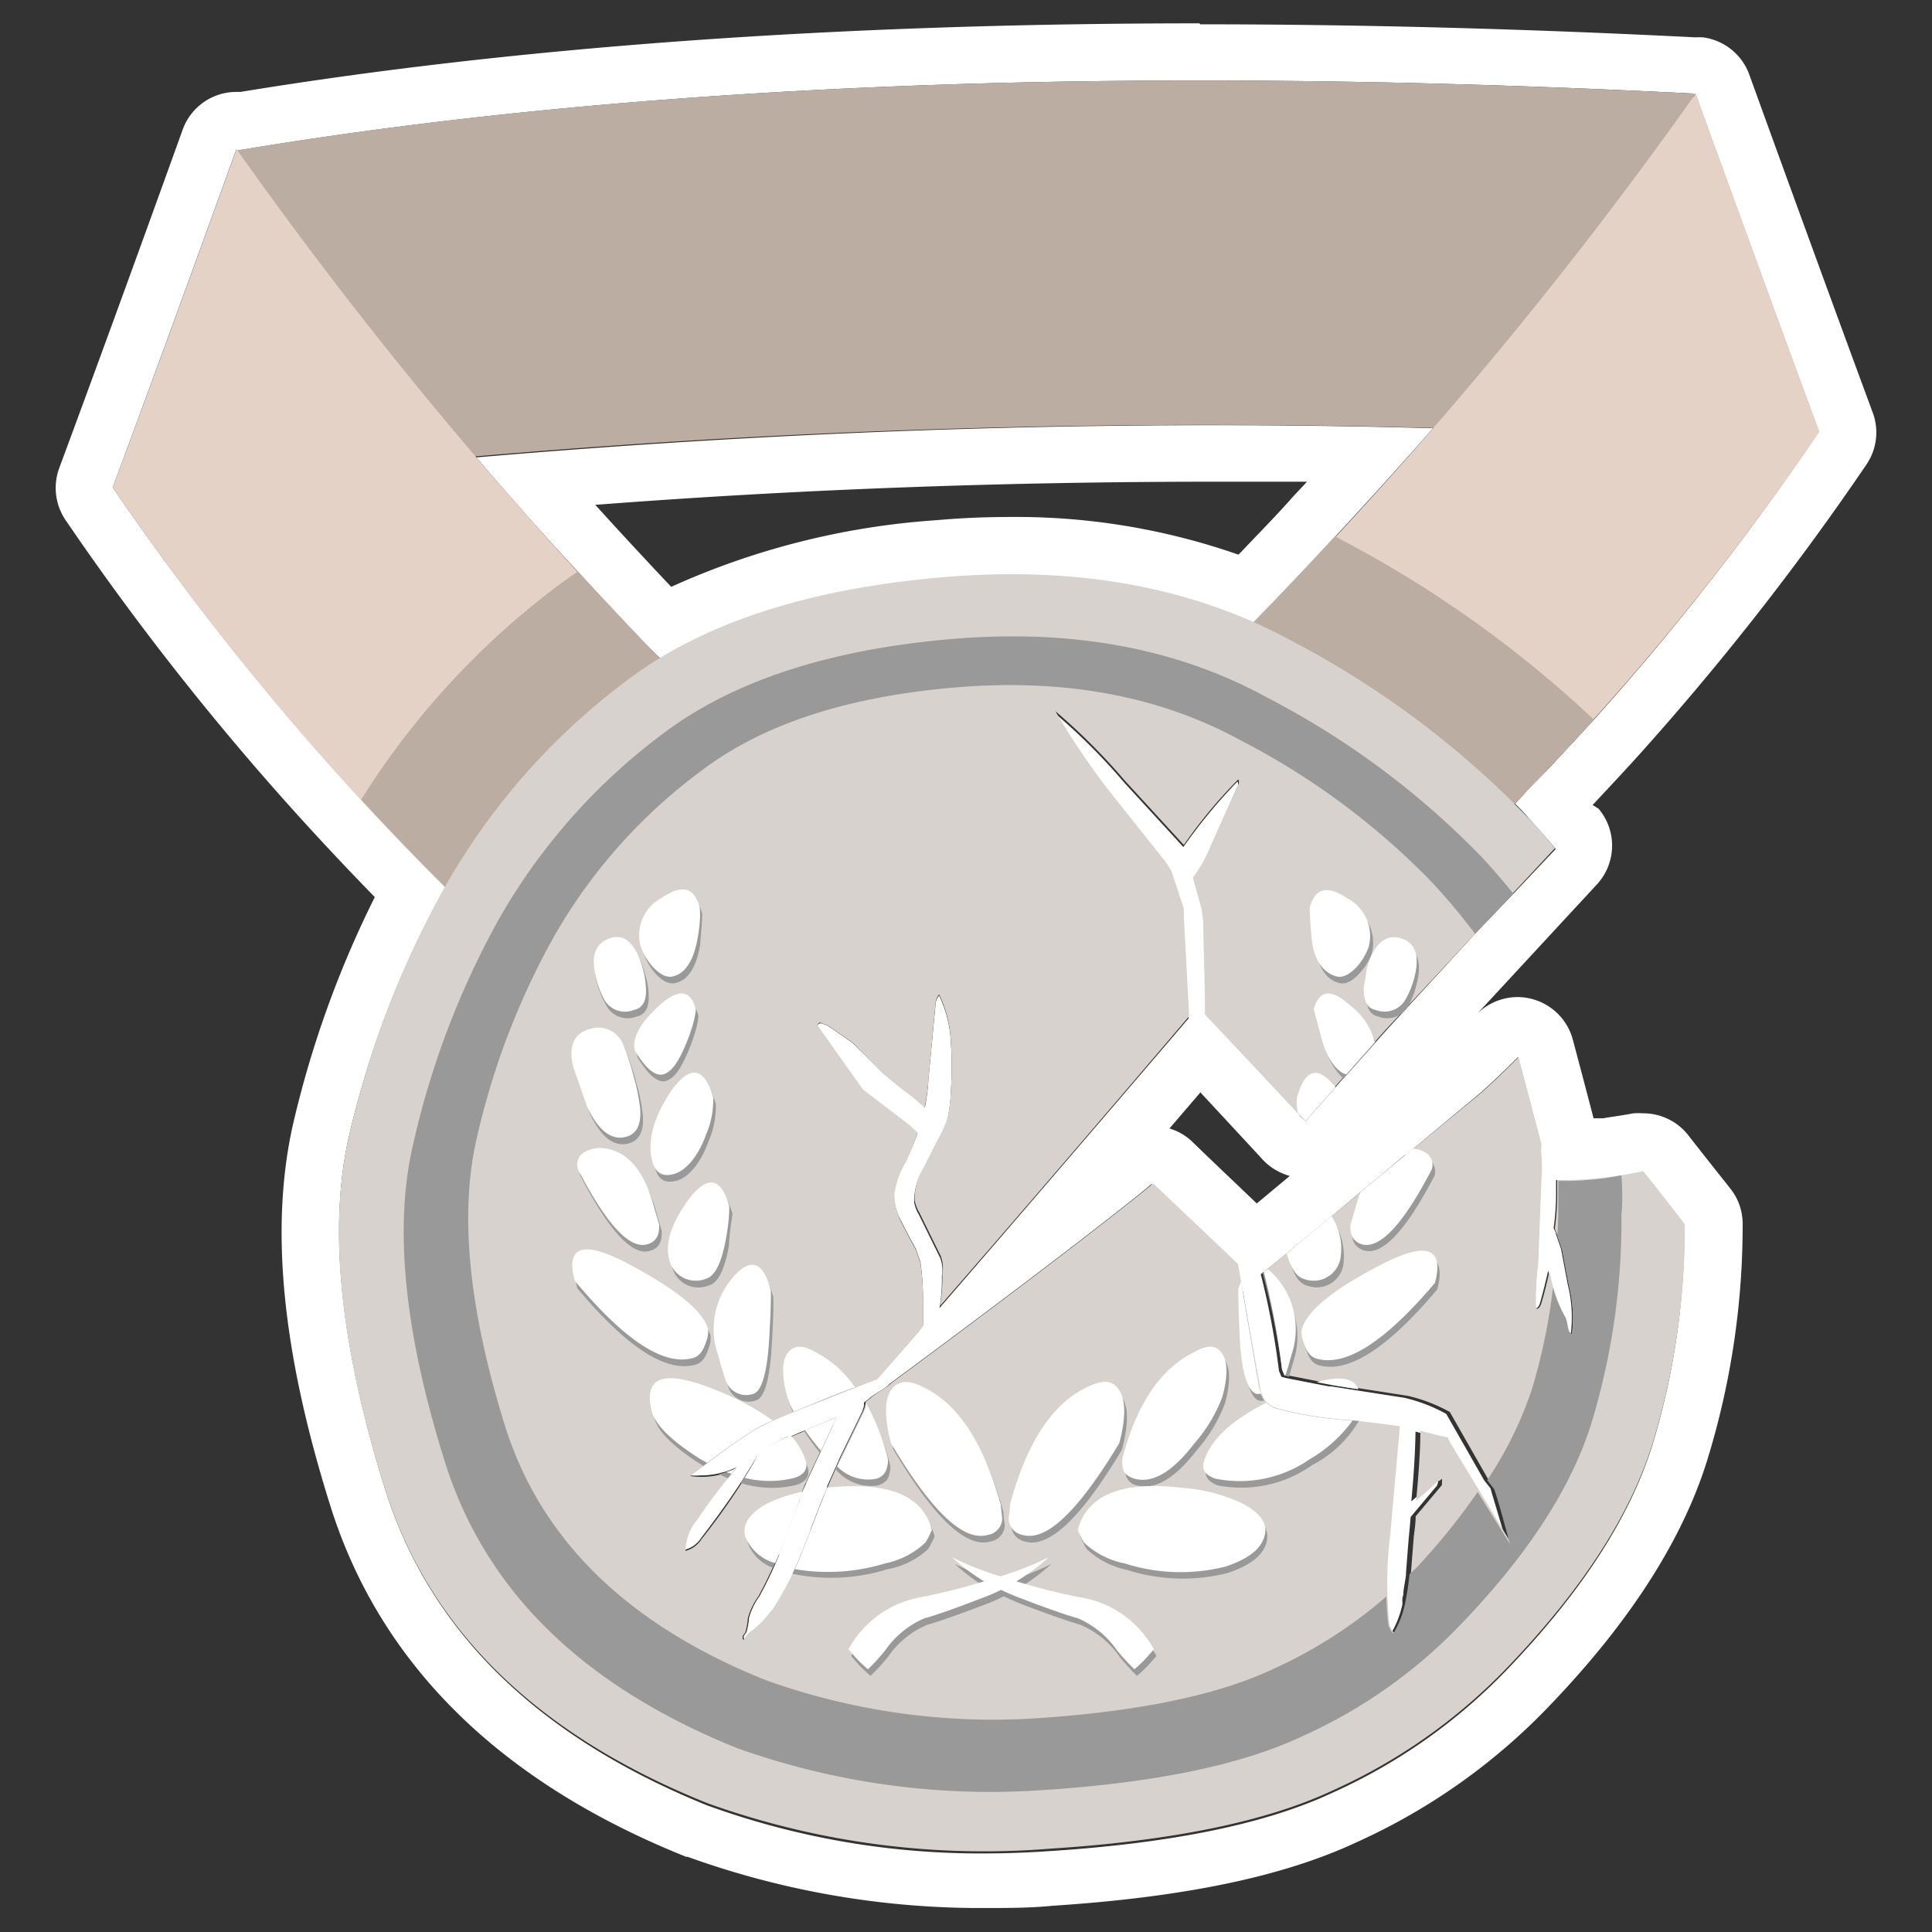 <svg id="Calque_1" data-name="Calque 1" xmlns="http://www.w3.org/2000/svg" viewBox="0 0 120 120"><rect x="0" y="0" width="120" height="120" fill="#333333" stroke="none"/><defs><style>.cls-1{fill:#fff;}.cls-2{fill:#bcada2;}.cls-3{fill:#e5d2c6;}.cls-4{fill:#d8d2ce;}.cls-5{fill:#999;}</style></defs><title>Plan de travail 1 copie 2</title><path class="cls-1" d="M74.51,5q14.63,0,30.68.81c0,.06,0,.11,0,.17a1.63,1.63,0,0,0,.11-.17q4.56,12.56,7.68,21A164.74,164.74,0,0,1,99,44.7h0c-.53.59-1.08,1.18-1.62,1.76s-.85.92-1.28,1.37-1,1-1.48,1.54l-.52.54c.31.31.63.63.93,1,.56.61,1.09,1.22,1.6,1.82L94,55.51,91.62,58,86.1,64l-.63.71c-.1.11-.2.21-.29.32l-1.47,1.64c-.08.1-.18.2-.26.29l-.5.57-.4.45-.62.7-.84.95-.45-.49h0Q79.07,67.45,74.89,63c0-.37,0-.73,0-1.1l-.11-4.12a6,6,0,0,0-.15-1.5l-.49-1.74v-.05a8.24,8.24,0,0,0,1.11-2l1.61-3.62a.34.34,0,0,0,0-.33h0a34,34,0,0,0-3.36,4.07l-3.67-4a38,38,0,0,0-4.31-4.31h0a48.44,48.44,0,0,0,3.22,4.8l3.38,4.25a5.65,5.65,0,0,1,.61.89l.76,2.29,0,.1a1,1,0,0,1,0,.24l.34,6.38q-9.06,10.59-15.48,18a9.89,9.89,0,0,0,.15-2,2.08,2.08,0,0,0-.1-1.11l-1.33-2.7a2.34,2.34,0,0,1-.29-.76,3.75,3.75,0,0,1,.54-2L58.17,71a8.85,8.85,0,0,0,.66-1.4,9.09,9.09,0,0,0,.23-1.84,21.68,21.68,0,0,0,0-3,7.41,7.41,0,0,0-.73-2.92.86.86,0,0,0-.22.55L57.67,67a13.11,13.11,0,0,1-.22,1.78,11.79,11.79,0,0,0-1.3-1.07c-.67-.53-1.15-.92-1.43-1.18L53,64.82q-.18-.16-1.59-1.11l-.36-.14a.19.19,0,0,0-.12,0q-.1,0-.18.15l2.84,4,2.62,2a6.26,6.26,0,0,1,.65.56l.13.11a18.43,18.43,0,0,1-.75,1.77,5.52,5.52,0,0,0-.73,2A3.69,3.69,0,0,0,56,75.89c.18.38.48.94.89,1.69l.28.8a16.94,16.94,0,0,1,.16,2.56c0,.54,0,1,0,1.38l0,0s-.26.33-.24.33l0,0-2.63,3-.54.21-.88.34-1.27.51-.74.29L50,87.39l-.76.3-.67.27-.59.27-.43.2-.29.14-.42.23c-.17.1-.64.41-1.4.92l-1.78,1.33-.81.59a4.82,4.82,0,0,0,.65,0,5.13,5.13,0,0,0,1.12-.12l.49-.13a5.55,5.55,0,0,0,.52-.2l.11-.09-.33.4a29.87,29.87,0,0,0-2.13,2.83,3.08,3.08,0,0,0-.72,1.92,1.71,1.71,0,0,0,1-.74c1-1.3,1.81-2.44,2.46-3.44.16-.24.3-.46.43-.68l.21-.33.48-.83c.23-.15.48-.3.74-.45l.14-.07.08,0c.26-.14.53-.28.83-.41h0l.16-.07h0l.59-.26.23-.09h0l2-.82c-.07.18-.14.37-.22.55l-1.63,3.52c0,.08-.12.26-.22.52l-.2.52v0c-.07.17-.14.37-.23.59l-.08.23-.2.53-.1.28c-.11.29-.21.58-.33.91l-.31.77a1.17,1.17,0,0,0,0,.11,26.33,26.33,0,0,1-1.22,2.56,4.17,4.17,0,0,0-.65,1.35,4.33,4.33,0,0,1-.16.89c-.18.2-.22.35-.1.46a1.45,1.45,0,0,1,.55-.6c.29-.25.5-.45.65-.59l.61-.73a16.1,16.1,0,0,0,1.18-2.15c.08-.17.15-.35.23-.52.15-.34.3-.69.45-1.07l.41-1.06,0-.13.14-.36c.06-.15.12-.3.17-.44l.08-.21.15-.37.07-.19.42-1v0a.54.54,0,0,0,0-.11l.45-1,.1-.22c.08-.18.16-.36.25-.58l1.36-2.8a2.54,2.54,0,0,0,.13-.39.59.59,0,0,0,0-.13h0a.19.19,0,0,0,0-.08l.31-.24c.41-.37,1-.6,1.3-.94,10.55-7.79,15.84-12,16.24-12.39l5.27,5,.19,1.13,1.12,6.56a3.7,3.7,0,0,0,.14.49,1.08,1.08,0,0,0,.18.34v0l.11.09a1.36,1.36,0,0,0,.33.22l.11.05a2.68,2.68,0,0,0,.34.13,23.94,23.94,0,0,0,4.36.69c1.25.14,2.29.27,3.1.39l-.59,6.62a34,34,0,0,0-.18,3.93c0,.31,0,.61,0,.89s0,.63.09.91.23.46.32.47a6.05,6.05,0,0,0,.7-1.78.89.89,0,0,0,0-.24c0-.1,0-.22.06-.37h0c0-.32.1-.73.17-1.25a.89.89,0,0,1,0-.15l.17-2.17c.05-.43.08-.86.12-1.28l1.63-1.94c.08-.18.1-.31,0-.38a0,0,0,0,0,0,0s-.11.12-.25.15c-.28.29-.59.56-1.23,1.11a.31.31,0,0,1-.11.08c.15-1.6.24-3,.26-4.32.68.18,1.25.32,1.71.41l.07.2,3.89,6.36c-.63-2.19-1-3.34-1-3.43l-.41-.52-2.35-4.12a10.14,10.14,0,0,0-2.6-1l-3.27-.51h0l-1.28-.2h0l-.14,0-1-.19-1.67-.33h0l-.28-.08-.15-.36a48.22,48.22,0,0,0-1.13-6l.24-.19,1.24-1,1.59-1.31,3.48-2.9h0L87,72l.83-.69L92,67.84c.84-.76,1.6-1.49,2.29-2.19q.76,2.88,1.42,5.4a3.32,3.32,0,0,0,0,.7,8.57,8.57,0,0,1,0,1.54l-.2,5.23a16.07,16.07,0,0,0-.13,2.75h0c.1,0,.2-.12.28-.35.19-.69.36-1.37.5-2,.08.39.17.72.26,1h0c.08.25.14.45.21.64a9.17,9.17,0,0,0,.57,1.24c.15.32.14,1,.37,1h0a8.29,8.29,0,0,0-.19-3l-.42-2.22c-.07-.22-.14-.4-.2-.58a2.83,2.83,0,0,0-.11-.31c0-.15-.11-.3-.15-.41a16.81,16.81,0,0,0,.15-2V73.6l0-.3a4.16,4.16,0,0,0,.54,0h.27l.46,0h.12l.44,0,.17,0,.5-.06.39,0,.45-.06.45-.07,1.55-.25c.9,1.15,1.78,2.26,2.63,3.33a45.8,45.8,0,0,1-2,13.6q-2.06,6.61-8.82,13.71a34.8,34.8,0,0,1-11.08,7.87q-6.16,2.88-17.6,3.61c-1.34.09-2.66.14-4,.14a49.62,49.62,0,0,1-17.24-3Q28,105.66,23.88,92.38T21.66,70.64a58.89,58.89,0,0,1,6-15.55c-.2-.2-.39-.41-.6-.61l-.59-.61q-2.06-2.07-4-4.2h0A165.93,165.93,0,0,1,7,30.27q3.14-8.43,7.68-21a.35.35,0,0,0,.05.08Q40.77,5,74.51,5M41,40.9q6.72-4,17.46-5c1.46-.13,2.89-.19,4.28-.19a37,37,0,0,1,15.08,3c.62-.64,1.25-1.28,1.86-1.92,1.09-1.15,2.17-2.29,3.23-3.44q3.15-3.39,6.1-6.75-6.78-.19-13.61-.19-22.59,0-45.81,2,3,3.54,6.32,7.12c1.27,1.38,2.56,2.77,3.89,4.16L41,40.9M74.51,1.45h0c-22.25,0-42.29,1.43-59.58,4.26h-.25a3.54,3.54,0,0,0-3.34,2.36c-3,8.33-5.58,15.39-7.66,21a3.57,3.57,0,0,0,.39,3.23A170.08,170.08,0,0,0,19.82,52.08c1.11,1.2,2.27,2.42,3.46,3.64A63.69,63.69,0,0,0,18.2,69.83c-1.44,6.38-.69,14.1,2.29,23.61,3.07,9.88,10.52,17.24,22.13,21.89l.09,0a53.58,53.58,0,0,0,18.47,3.18c1.38,0,2.8,0,4.21-.14,8.14-.53,14.31-1.81,18.86-3.94a38.32,38.32,0,0,0,12.17-8.67c4.85-5.08,8.1-10.16,9.62-15.07a49.49,49.49,0,0,0,2.2-14.63,3.52,3.52,0,0,0-.76-2.23c-.85-1.07-1.73-2.18-2.62-3.32a3.55,3.55,0,0,0-2.8-1.36,4,4,0,0,0-.6,0c-.54.1-1,.17-1.48.24l-.42.07-.42,0-.16,0q-.6-2.3-1.29-4.89a3.56,3.56,0,0,0-2.53-2.52,3.48,3.48,0,0,0-.9-.12,3.57,3.57,0,0,0-2.53,1.06l2.49-2.69,2.35-2.54,2.61-2.82a3.55,3.55,0,0,0,.11-4.71L98.92,50l1-1.07.26-.28q.72-.77,1.41-1.53a169.57,169.57,0,0,0,14.34-18.27,3.54,3.54,0,0,0,.39-3.22c-2.07-5.6-4.65-12.66-7.67-21a3.55,3.55,0,0,0-2.88-2.31,3.44,3.44,0,0,0-.46,0h0c-10.68-.54-21-.81-30.77-.81ZM36.94,31.36c13-1,25.87-1.44,38.46-1.44,1.92,0,3.85,0,5.78,0l-.87.93c-1,1.14-2.12,2.27-3.2,3.41l-.19.19a41.85,41.85,0,0,0-14.18-2.34c-1.48,0-3,.06-4.58.2a47.67,47.67,0,0,0-16.47,4.14c-1.06-1.12-2.12-2.26-3.17-3.4-.53-.57-1.05-1.15-1.58-1.73ZM72.63,70.1l1.93-2.25L78,71.56l.44.48a3.63,3.63,0,0,0,1.67,1l-.85.71-1.2,1c-1.26-1.21-2.61-2.48-4-3.83a3.47,3.47,0,0,0-1.43-.83Z"/><g id="Layer0_4_MEMBER_0_FILL" data-name="Layer0 4 MEMBER 0 FILL"><path class="cls-2" d="M107.28,27.39a140,140,0,0,1-2.09-21.58Q52,3.12,14.73,9.34,11.21,22.92,9.15,30.51A526.59,526.59,0,0,1,107.28,27.39Z"/></g><g id="Layer0_4_MEMBER_1_FILL" data-name="Layer0 4 MEMBER 1 FILL"><path class="cls-3" d="M14.69,9.26Q10.15,21.85,7,30.27A167.68,167.68,0,0,0,31.34,58.66L43.86,43.85A266.49,266.49,0,0,1,14.69,9.26M76.14,40.4Q83,48.49,88.62,55.21A166.83,166.83,0,0,0,113,26.82q-3.12-8.44-7.68-21A265.44,265.44,0,0,1,76.14,40.4Z"/></g><path class="cls-2" d="M83.44,33.59l-.52-.28c-2.19,2.36-4.44,4.72-6.78,7.09Q83,48.49,88.62,55.21,94,50.14,99,44.7A71.07,71.07,0,0,0,83.44,33.59Z"/><path class="cls-2" d="M35.9,35.49c-.45.31-.9.62-1.33.95A49.16,49.16,0,0,0,22.43,49.67c2.85,3.09,5.81,6.09,8.91,9L43.86,43.85Q39.72,39.65,35.9,35.49Z"/><path class="cls-4" d="M102.06,72.74a23.81,23.81,0,0,1-5.34.56l0,.3v.72a16.81,16.81,0,0,1-.15,2c.12.29.27.73.46,1.3l.42,2.22a8.29,8.29,0,0,1,.19,3c-.26.06-.25-.68-.4-1a9.76,9.76,0,0,1-1-2.9c-.14.67-.31,1.35-.5,2-.1.28-.21.39-.33.34a16.07,16.07,0,0,1,.13-2.75l.2-5.23a8.57,8.57,0,0,0,0-1.54,3.32,3.32,0,0,1,0-.7q-.66-2.52-1.42-5.4c-.69.7-1.45,1.43-2.29,2.19L78.5,79a48.22,48.22,0,0,1,1.13,6l.15.36.28.08,2.7.53,4.69.73a10.14,10.14,0,0,1,2.6,1l2.35,4.12.41.52c.07.09.42,1.24,1,3.43L90,89.48l-.07-.2c-.46-.09-1-.23-1.71-.41,0,1.28-.11,2.72-.26,4.32a.31.31,0,0,0,.11-.08c.64-.55.95-.82,1.23-1.11.16,0,.24-.17.26-.14s0,.2,0,.38l-1.63,1.94c0,.42-.07.85-.12,1.28l-.17,2.17c-.15,1.13-.25,1.81-.31,2a6.05,6.05,0,0,1-.7,1.78c-.09,0-.2-.17-.32-.47a24.45,24.45,0,0,1,.05-5.73l.59-6.62c-.81-.12-1.85-.25-3.1-.39a23.94,23.94,0,0,1-4.36-.69,1.84,1.84,0,0,1-.89-.49,2.08,2.08,0,0,1-.33-.85L76.89,78.5l-5.27-5c-.4.38-5.69,4.6-16.24,12.39-.34.34-.89.57-1.3.94l-.31.24a1.84,1.84,0,0,1-.17.6l-1.36,2.8-.8,1.81c-.36.88-.88,2.18-1.54,3.91A20,20,0,0,1,48,99.94l-.61.73c-.15.14-.36.34-.65.59a1.45,1.45,0,0,0-.55.6c-.12-.11-.08-.26.1-.46a4.33,4.33,0,0,0,.16-.89,4.17,4.17,0,0,1,.65-1.35,27.79,27.79,0,0,0,1.58-3.44c.77-2.13,1.23-3.33,1.36-3.6l1.63-3.52c.08-.18.15-.37.22-.55L49.71,89a15,15,0,0,0-2.55,1.31,41.87,41.87,0,0,1-3.58,5.28,1.71,1.71,0,0,1-1,.74,3.08,3.08,0,0,1,.72-1.92,31.63,31.63,0,0,1,2.46-3.23l-.11.09a4.91,4.91,0,0,1-2.78.41l2.59-1.92c.76-.51,1.23-.82,1.4-.92A15.89,15.89,0,0,1,48.59,88c1.54-.63,3.34-1.35,5.38-2.14l.54-.21,2.63-3c-.16.15.31-.41.19-.28,0-.37,0-.84,0-1.38a16.94,16.94,0,0,0-.16-2.56l-.28-.8c-.41-.75-.71-1.31-.89-1.69a3.69,3.69,0,0,1-.44-1.82,5.52,5.52,0,0,1,.73-2A18.43,18.43,0,0,0,57,70.34l-.13-.11a6.26,6.26,0,0,0-.65-.56l-2.62-2-2.84-4c.08-.15.18-.19.3-.11l.36.14q1.41.95,1.59,1.11l1.69,1.74c.28.26.76.65,1.43,1.18a11.79,11.79,0,0,1,1.3,1.07A13.11,13.11,0,0,0,57.67,67l.44-4.68a.86.86,0,0,1,.22-.55,7.41,7.41,0,0,1,.73,2.92,21.68,21.68,0,0,1,0,3,9.09,9.09,0,0,1-.23,1.84,8.85,8.85,0,0,1-.66,1.4l-.82,1.62a3.75,3.75,0,0,0-.54,2,2.34,2.34,0,0,0,.29.76l1.33,2.7a2.08,2.08,0,0,1,.1,1.11,9.89,9.89,0,0,1-.15,2q6.42-7.36,15.48-18l-.34-6.38a1,1,0,0,0,0-.24l0-.1-.76-2.29a5.65,5.65,0,0,0-.61-.89l-3.38-4.25a48.44,48.44,0,0,1-3.22-4.8,38.23,38.23,0,0,1,4.31,4.31l3.67,4a30.34,30.34,0,0,1,3.38-4.07.34.34,0,0,1,0,.33L75.21,52.5a8.24,8.24,0,0,1-1.11,2v.05l.49,1.74a6,6,0,0,1,.15,1.5l.1,4.12c0,.37,0,.73,0,1.1,3.24,3.44,5.32,5.65,6.2,6.61q1.77-2,5-5.63L96.58,52.68c-.51-.6-1-1.21-1.6-1.82a57.08,57.08,0,0,0-14.65-11q-9.27-5.1-21.87-4T38.85,42.33A41.51,41.51,0,0,0,27.73,54.92a58.93,58.93,0,0,0-6.07,15.72q-1.92,8.51,2.22,21.74T43.94,112a50.86,50.86,0,0,0,21.21,2.83q11.44-.73,17.6-3.61a34.8,34.8,0,0,0,11.08-7.87q6.77-7.11,8.82-13.71a45.8,45.8,0,0,0,2-13.6C103.84,75,103,73.89,102.06,72.74Z"/><path class="cls-5" d="M79.63,85.07l.15.36.28.08h0c.08-.26.17-.58.29-1a4.89,4.89,0,0,0-1-4.75,2.34,2.34,0,0,0-.94-.75h0A48.22,48.22,0,0,1,79.63,85.07Z"/><path class="cls-5" d="M81.18,79.85a1.68,1.68,0,0,0,2.25-1.24,4,4,0,0,0-.77-3L80,77.81C80.23,79,80.63,79.72,81.18,79.85Z"/><path class="cls-5" d="M81.09,69.63l1.77-2q-1.45-1.55-2.14,1a2.06,2.06,0,0,0,0,.68Z"/><path class="cls-5" d="M63.68,95.75q2.22.63,6-5.7c.42-1.56.42-2.66,0-3.29s-1-.66-1.92-.23q-3.28,1.5-4.85,7.3s0,.31-.1.88A1.06,1.06,0,0,0,63.68,95.75Z"/><path class="cls-5" d="M46,92.11a6.43,6.43,0,0,0,3.47.12c.58-.19.82-.52.72-1a4.37,4.37,0,0,0-1.28-2,14,14,0,0,0-1.79,1C46.87,90.81,46.48,91.43,46,92.11Z"/><path class="cls-5" d="M45.65,91.23a5,5,0,0,1-1,.33c.19.09.38.18.56.25l.56-.67Z"/><path class="cls-5" d="M57.43,86.53c-.87-.43-1.51-.36-1.93.23s-.41,1.72,0,3.29q3.75,6.32,6,5.7a1.07,1.07,0,0,0,.91-1c-.07-.56-.1-.86-.1-.88Q60.72,88,57.43,86.53Z"/><path class="cls-5" d="M47.75,93.83c-1,.59-1.48,1.25-1.3,2A2.56,2.56,0,0,0,48,97.37c.23-.5.46-1,.7-1.65.41-1.12.72-2,1-2.59A9,9,0,0,0,47.75,93.83Z"/><path class="cls-5" d="M84.05,62.88c-1.2-1.09-2-1-2.28.22,0,0,.17.67.52,1.93A4.17,4.17,0,0,0,83.45,67l2-2.25A5.15,5.15,0,0,0,84.05,62.88Z"/><path class="cls-5" d="M78.21,87a1.12,1.12,0,0,0,.31,0,2.13,2.13,0,0,1-.32-.83l-1-6c0,.11-.07.21-.11.34s0,1.08.1,3.12S77.69,86.86,78.21,87Z"/><path class="cls-5" d="M83.17,61.05c.36.11.78-.07,1.23-.55a3.72,3.72,0,0,0,.79-1.24,2.64,2.64,0,0,0-1.34-3.06c-1.22-.83-2-.63-2.31.58a16.94,16.94,0,0,0,.13,2Q82,60.77,83.17,61.05Z"/><path class="cls-5" d="M69.9,91.52a.91.91,0,0,0,.75.75q1.66.42,3.68-2.19a9.45,9.45,0,0,0,1.76-2.93c.35-1.3.33-2.21-.06-2.74s-1-.42-1.73,0c-2,1-3.5,3.15-4.36,6.38A1.12,1.12,0,0,0,69.9,91.52Z"/><path class="cls-5" d="M85.87,79Q81.47,81.29,81,83a1.54,1.54,0,0,0,.13.81c.17.59.45.93.84,1q2.72.72,7.3-4.72C89.86,77.85,88.72,77.51,85.87,79Z"/><path class="cls-5" d="M51.93,88.05l-2,.82c.24.37.52.77.87,1.21l.14.17.76-1.65C51.79,88.42,51.86,88.23,51.93,88.05Z"/><path class="cls-5" d="M84.18,86.26a1.82,1.82,0,0,0-1.28-.2Z"/><path class="cls-5" d="M87.4,71.74l-.16,0L85.05,73.6a8,8,0,0,0-.71,1.85s-.1.37-.29,1,.19,1.08.71,1.23c1.13.29,2.58-1.27,4.34-4.65a.9.9,0,0,0-.33-1A1.93,1.93,0,0,0,87.4,71.74Z"/><path class="cls-5" d="M84.86,61.77c0,.8.21,1.26.75,1.37a1.51,1.51,0,0,0,1.86-.65A5.67,5.67,0,0,0,88,61.08c.35-1.36,0-2.17-.91-2.41s-1.62.36-2,1.93C85.06,60.64,85,61,84.86,61.77Z"/><path class="cls-5" d="M37.68,62.49a1.5,1.5,0,0,0,1.86.65c.54-.11.79-.57.75-1.37s-.2-1.13-.2-1.17C39.66,59,39,58.39,38,58.67s-1.26,1-.91,2.41A5.67,5.67,0,0,0,37.68,62.49Z"/><path class="cls-5" d="M43.68,91.05l1.78-1.33c.76-.51,1.23-.82,1.4-.92a9.78,9.78,0,0,1,.89-.46,17.44,17.44,0,0,0-3.1-1.58c-3.23-1.33-4.56-.88-4,1.34.22.82,1.2,1.8,3,2.93Z"/><path class="cls-5" d="M57.65,96.21a6.79,6.79,0,0,0,.4-.78q-.88-3.3-6.55-2.61l-.29,0c-.34.84-.78,2-1.31,3.34-.23.58-.46,1.1-.68,1.59a11.69,11.69,0,0,0,5.89-.28A5,5,0,0,0,57.65,96.21Z"/><path class="cls-5" d="M36.64,69.16c.69,1.48,1.5,2.1,2.41,1.86.72-.19,1-.88.85-2s-.36-1.67-.36-1.69a13.78,13.78,0,0,0-.65-2,1.67,1.67,0,0,0-2.09-1.05c-1,.26-1.38,1.09-1,2.48C35.81,66.8,36.09,67.62,36.64,69.16Z"/><path class="cls-5" d="M43.16,84.77c.39-.08.67-.42.84-1a1.54,1.54,0,0,0,.13-.81q-.45-1.67-4.85-3.94c-2.85-1.5-4-1.16-3.42,1Q40.45,85.5,43.16,84.77Z"/><path class="cls-5" d="M83.78,88.22a23.94,23.94,0,0,1-4.36-.69,2.68,2.68,0,0,1-.34-.13q-3.57,1.74-4.16,3.86c-.11.45.13.78.72,1A7.6,7.6,0,0,0,81.5,91a7.21,7.21,0,0,0,2.9-2.74Z"/><path class="cls-5" d="M67.3,99.63a38.33,38.33,0,0,1-4-1,12.44,12.44,0,0,0,2-1.49,19.75,19.75,0,0,1-3,1.18,18.94,18.94,0,0,1-3-1.18,12.82,12.82,0,0,0,2,1.49,38.82,38.82,0,0,1-4,1,6.31,6.31,0,0,0-4.43,3.23l.48.55a7.76,7.76,0,0,0,.72.68,12.63,12.63,0,0,0,1.08-1.17,5.55,5.55,0,0,1,2.44-2c.65-.18,1.86-.6,3.62-1.27.39-.15.77-.32,1.14-.5.37.18.75.35,1.14.5,1.76.67,3,1.09,3.61,1.27a5.57,5.57,0,0,1,2.45,2,12.7,12.7,0,0,0,1.07,1.17,7.76,7.76,0,0,0,.72-.68l.49-.55A6.33,6.33,0,0,0,67.3,99.63Z"/><path class="cls-5" d="M77.4,93.83a10.35,10.35,0,0,0-3.75-1Q68,92.13,67.1,95.43a5.73,5.73,0,0,0,.39.78A5.21,5.21,0,0,0,70,97.51a11.38,11.38,0,0,0,6.22.2c1.41-.46,2.22-1.09,2.44-1.89S78.44,94.42,77.4,93.83Z"/><path class="cls-5" d="M43,74.84c-1.11,1.49-1.53,2.75-1.27,3.77A1.68,1.68,0,0,0,44,79.85c.61-.15,1-1,1.27-2.44a19,19,0,0,1,.23-2Q44.72,72.65,43,74.84Z"/><path class="cls-5" d="M54.49,92.27q.69-.19.75-.75a1,1,0,0,0,0-.69,13.84,13.84,0,0,0-1.47-3.57,2.07,2.07,0,0,1-.14.42l-1.36,2.8c-.13.31-.25.57-.35.8A2.87,2.87,0,0,0,54.49,92.27Z"/><path class="cls-5" d="M44.75,84.54c.26.92.44,1.48.52,1.7a1.34,1.34,0,0,0,1.66.75c.53-.13.87-1.24,1-3.33s.12-3.08.09-3.12c-.47-1.81-1.27-2.06-2.37-.75A4.89,4.89,0,0,0,44.75,84.54Z"/><path class="cls-5" d="M49.25,87.69,53,86.2a6.52,6.52,0,0,0-2.16-1.75c-.76-.46-1.33-.47-1.72,0a3.31,3.31,0,0,0-.07,2.74A3,3,0,0,0,49.25,87.69Z"/><path class="cls-5" d="M37.75,71.74a1.92,1.92,0,0,0-1.37.29.89.89,0,0,0-.33,1c1.76,3.39,3.21,5,4.33,4.66.53-.15.76-.56.72-1.23-.19-.68-.29-1-.29-1Q39.9,72,37.75,71.74Z"/><path class="cls-5" d="M41.36,67.14c.55-.15,1-.85,1.5-2.11s.52-1.9.52-1.93c-.32-1.23-1.08-1.31-2.28-.22s-1.71,2-1.5,2.8C40.28,66.79,40.86,67.28,41.36,67.14Z"/><path class="cls-5" d="M40.74,60.5c.46.48.87.66,1.24.55q1.14-.28,1.5-2.31c.11-1.26.15-1.91.13-2-.33-1.21-1.1-1.41-2.31-.58A2.63,2.63,0,0,0,40,59.26,3.83,3.83,0,0,0,40.74,60.5Z"/><path class="cls-5" d="M41.88,68.12c-1.13,1.68-1.53,3.14-1.2,4.4.19.76.64,1,1.33.82s1.48-1,2-2.45a5.42,5.42,0,0,0,.45-2.31C43.9,66.69,43.06,66.54,41.88,68.12Z"/><path class="cls-1" d="M79.63,85.07l.15.36.06,0c.1-.3.23-.73.39-1.32a4.89,4.89,0,0,0-.94-4.75,3.78,3.78,0,0,0-.55-.53L78.5,79A48.22,48.22,0,0,1,79.63,85.07Z"/><path class="cls-1" d="M81,79.44a1.69,1.69,0,0,0,2.25-1.24,3.65,3.65,0,0,0-.55-2.66l-2.78,2.32C80.18,78.79,80.54,79.32,81,79.44Z"/><path class="cls-1" d="M63.52,95.34c1.48.42,3.46-1.49,6-5.7.41-1.56.41-2.66,0-3.29s-1-.66-1.92-.23c-2.2,1-3.81,3.43-4.86,7.3,0,0,0,.31-.09.88A1.06,1.06,0,0,0,63.52,95.34Z"/><path class="cls-1" d="M47.59,93.42c-1.05.59-1.48,1.25-1.31,2a2.83,2.83,0,0,0,1.87,1.67c.19-.42.37-.87.57-1.36.53-1.47.91-2.49,1.14-3.08A9,9,0,0,0,47.59,93.42Z"/><path class="cls-1" d="M57.26,86.12c-.87-.44-1.51-.36-1.92.23s-.41,1.72,0,3.29c2.5,4.21,4.49,6.12,6,5.7a1.06,1.06,0,0,0,.91-1c-.06-.57-.09-.86-.09-.88C61.07,89.55,59.46,87.12,57.26,86.12Z"/><path class="cls-1" d="M45.65,91.23a4.81,4.81,0,0,1-.53.2l.31.11.33-.4Z"/><path class="cls-1" d="M81.09,69.63c.52-.59,1.15-1.31,1.86-2.1-1.09-1.37-1.89-1.17-2.39.64a2.37,2.37,0,0,0,.08,1Z"/><path class="cls-1" d="M83,60.64c.37.11.78-.08,1.24-.55A3.83,3.83,0,0,0,85,58.85a2.63,2.63,0,0,0-1.33-3.06c-1.22-.83-2-.63-2.32.58,0,.05,0,.7.13,2S82.24,60.45,83,60.64Z"/><path class="cls-1" d="M78.05,86.58l.27,0c0-.13-.08-.26-.12-.42l-1.12-6.56a4,4,0,0,0-.17.49s0,1.09.1,3.13S77.53,86.45,78.05,86.58Z"/><path class="cls-1" d="M69.74,91.11c0,.36.29.61.75.74q1.67.44,3.68-2.18a9.45,9.45,0,0,0,1.76-2.93c.35-1.31.33-2.22-.07-2.74s-1-.42-1.72,0q-3.06,1.53-4.37,6.39A1.18,1.18,0,0,0,69.74,91.11Z"/><path class="cls-1" d="M81.78,85.85l1,.19,1.59.25C84.1,85.58,83.24,85.44,81.78,85.85Z"/><path class="cls-1" d="M85.71,78.59c-2.94,1.52-4.55,2.84-4.86,4a1.65,1.65,0,0,0,.13.81c.18.59.46.92.85,1q2.7.72,7.3-4.72Q90,76.34,85.71,78.59Z"/><path class="cls-1" d="M83.88,62.47c-1.19-1.09-1.95-1-2.28.22,0,0,.18.67.52,1.93s1,2,1.5,2.11h0l1.77-2A4.11,4.11,0,0,0,83.88,62.47Z"/><path class="cls-1" d="M84.7,61.36c0,.8.2,1.26.75,1.37a1.49,1.49,0,0,0,1.85-.66,5.33,5.33,0,0,0,.56-1.4c.35-1.37,0-2.17-.91-2.41s-1.62.36-2.06,1.92C84.89,60.23,84.83,60.62,84.7,61.36Z"/><path class="cls-1" d="M46.25,91.79a6.27,6.27,0,0,0,3.1,0c.58-.19.82-.52.71-1a4.1,4.1,0,0,0-.94-1.62,14.08,14.08,0,0,0-2,1C46.91,90.72,46.6,91.24,46.25,91.79Z"/><path class="cls-1" d="M84.49,74.06c-.11.31-.22.63-.31,1t-.3,1q-.06,1,.72,1.23c1.13.29,2.57-1.27,4.33-4.66a.9.9,0,0,0-.32-1,1.88,1.88,0,0,0-.83-.29Z"/><path class="cls-1" d="M52,91.08a2.66,2.66,0,0,0,2.35.78.9.9,0,0,0,.75-.75,1.18,1.18,0,0,0,0-.69,14.2,14.2,0,0,0-1.3-3.26,1.55,1.55,0,0,1-.15.52l-1.36,2.8Z"/><path class="cls-1" d="M43,84.36c.39-.09.67-.42.85-1a1.65,1.65,0,0,0,.13-.81c-.31-1.11-1.92-2.43-4.86-4s-4-1.15-3.42,1Q40.3,85.07,43,84.36Z"/><path class="cls-1" d="M43.92,90.86l1.54-1.14c.76-.51,1.23-.82,1.4-.92A8.46,8.46,0,0,1,48,88.23a16.39,16.39,0,0,0-3.51-1.88c-3.24-1.33-4.56-.88-4,1.33q.33,1.25,3,2.94Z"/><path class="cls-1" d="M57.49,95.8a5.73,5.73,0,0,0,.39-.78c-.58-2.18-2.75-3-6.49-2.62-.36.88-.85,2.14-1.49,3.8-.18.45-.35.86-.53,1.26A12.15,12.15,0,0,0,55,97.1,5.13,5.13,0,0,0,57.49,95.8Z"/><path class="cls-1" d="M37.52,62.07a1.48,1.48,0,0,0,1.85.66c.55-.11.8-.57.75-1.37s-.19-1.13-.19-1.18c-.44-1.56-1.12-2.2-2-1.92s-1.27,1-.92,2.41A5.33,5.33,0,0,0,37.52,62.07Z"/><path class="cls-1" d="M36.47,68.75c.7,1.48,1.5,2.1,2.42,1.86.71-.19,1-.88.84-2s-.36-1.67-.36-1.7a13.4,13.4,0,0,0-.65-2,1.67,1.67,0,0,0-2.08-1c-1,.26-1.38,1.09-1,2.48C35.65,66.39,35.93,67.21,36.47,68.75Z"/><path class="cls-1" d="M83.78,88.22a23.94,23.94,0,0,1-4.36-.69,1.85,1.85,0,0,1-.78-.4c-2.21,1.12-3.51,2.36-3.88,3.71-.11.46.13.79.72,1a7.61,7.61,0,0,0,5.86-1.2A8.71,8.71,0,0,0,84,88.25Z"/><path class="cls-1" d="M51.93,88.05,50,88.83q.28.4.63.84c.12.16.24.3.36.44l.7-1.51C51.79,88.42,51.86,88.23,51.93,88.05Z"/><path class="cls-1" d="M67.13,99.22c-1.16-.21-2.51-.55-4-1a12.82,12.82,0,0,0,2-1.49,20,20,0,0,1-3,1.18,20.23,20.23,0,0,1-3-1.18,12.36,12.36,0,0,0,2,1.49,41,41,0,0,1-4,1,6.37,6.37,0,0,0-4.43,3.22l.49.56a7.76,7.76,0,0,0,.72.68,12.7,12.7,0,0,0,1.07-1.17,5.68,5.68,0,0,1,2.45-2c.65-.17,1.85-.59,3.61-1.27a11.5,11.5,0,0,0,1.14-.49c.37.18.75.34,1.14.49,1.76.68,3,1.1,3.62,1.27a5.67,5.67,0,0,1,2.44,2,14.1,14.1,0,0,0,1.08,1.17,7.76,7.76,0,0,0,.72-.68l.49-.56A6.37,6.37,0,0,0,67.13,99.22Z"/><path class="cls-1" d="M77.24,93.42a10.35,10.35,0,0,0-3.75-1q-5.67-.69-6.55,2.61a5.73,5.73,0,0,0,.39.78,5.09,5.09,0,0,0,2.54,1.3,11.38,11.38,0,0,0,6.22.2c1.42-.46,2.23-1.09,2.45-1.89S78.28,94,77.24,93.42Z"/><path class="cls-1" d="M44.59,84.13c.26.92.43,1.48.52,1.7a1.34,1.34,0,0,0,1.66.75c.52-.13.87-1.24,1-3.33s.12-3.08.1-3.13q-.72-2.7-2.38-.74A4.89,4.89,0,0,0,44.59,84.13Z"/><path class="cls-1" d="M49.3,87.68c1.14-.47,2.41-1,3.8-1.52A6.67,6.67,0,0,0,50.68,84c-.76-.46-1.34-.47-1.73,0s-.41,1.44-.06,2.74A4.39,4.39,0,0,0,49.3,87.68Z"/><path class="cls-1" d="M42.83,74.42c-1.11,1.5-1.53,2.76-1.27,3.78a1.69,1.69,0,0,0,2.25,1.24c.6-.15,1-1,1.27-2.44s.2-2.1.22-2.06Q44.55,72.24,42.83,74.42Z"/><path class="cls-1" d="M41.2,66.73c.54-.15,1-.85,1.5-2.11s.52-1.91.52-1.93c-.33-1.24-1.09-1.31-2.28-.23s-1.72,2.05-1.5,2.81C40.11,66.38,40.7,66.86,41.2,66.73Z"/><path class="cls-1" d="M40.58,60.09c.46.47.87.66,1.24.55.76-.19,1.26-1,1.5-2.31s.15-1.91.13-2c-.33-1.21-1.1-1.41-2.32-.58a2.63,2.63,0,0,0-1.33,3.06A3.83,3.83,0,0,0,40.58,60.09Z"/><path class="cls-1" d="M41.72,67.71q-1.69,2.51-1.21,4.4c.2.76.64,1,1.34.81s1.48-1,2-2.44a5.42,5.42,0,0,0,.45-2.31C43.74,66.28,42.89,66.12,41.72,67.71Z"/><path class="cls-1" d="M37.58,71.33a1.93,1.93,0,0,0-1.37.29.9.9,0,0,0-.32,1c1.76,3.39,3.2,5,4.33,4.66.52-.15.76-.56.72-1.24-.2-.67-.3-1-.3-1Q39.74,71.62,37.58,71.33Z"/><path class="cls-5" d="M100.71,73a18.18,18.18,0,0,1-3.92.35c0,.46,0,.92,0,1.39,0,.68,0,1.35-.07,2,.09.25.19.53.31.89l.42,2.22a8.29,8.29,0,0,1,.19,3c-.26.06-.25-.68-.4-1a7.82,7.82,0,0,1-.78-1.88,36.68,36.68,0,0,1-1.31,6.32,23.61,23.61,0,0,1-2.78,5.65h0l.41.52c.07.09.42,1.24,1,3.43l-2-3.22A40.58,40.58,0,0,1,88,97.35c-.14.15-.31.28-.45.43a18.35,18.35,0,0,1-.29,1.87,6.05,6.05,0,0,1-.7,1.78c-.09,0-.2-.17-.32-.47a15.49,15.49,0,0,1-.13-1.8A28.76,28.76,0,0,1,79,103.7q-5,2.34-14.24,3a41.88,41.88,0,0,1-17.19-2.34Q34.66,99.19,31.34,88.48T29.58,70.84a46.82,46.82,0,0,1,4.88-12.76,33.36,33.36,0,0,1,9-10.13q5.7-4.39,15.87-5.25T77.09,46A45.61,45.61,0,0,1,88.94,54.8,39.53,39.53,0,0,1,91.62,58L94,55.51c-.62-.76-1.27-1.53-2-2.31a51.52,51.52,0,0,0-13.25-9.85Q70.32,38.71,59,39.7T41.23,45.53A37.61,37.61,0,0,0,31.1,56.89a52.29,52.29,0,0,0-5.46,14.28q-1.77,7.67,2,19.65t18.17,17.77A46.86,46.86,0,0,0,65,111.17q10.29-.69,15.87-3.32a31.4,31.4,0,0,0,10-7.1q6.16-6.44,8-12.43a43.3,43.3,0,0,0,1.84-12.88C100.8,74.59,100.76,73.77,100.71,73Z"/></svg>